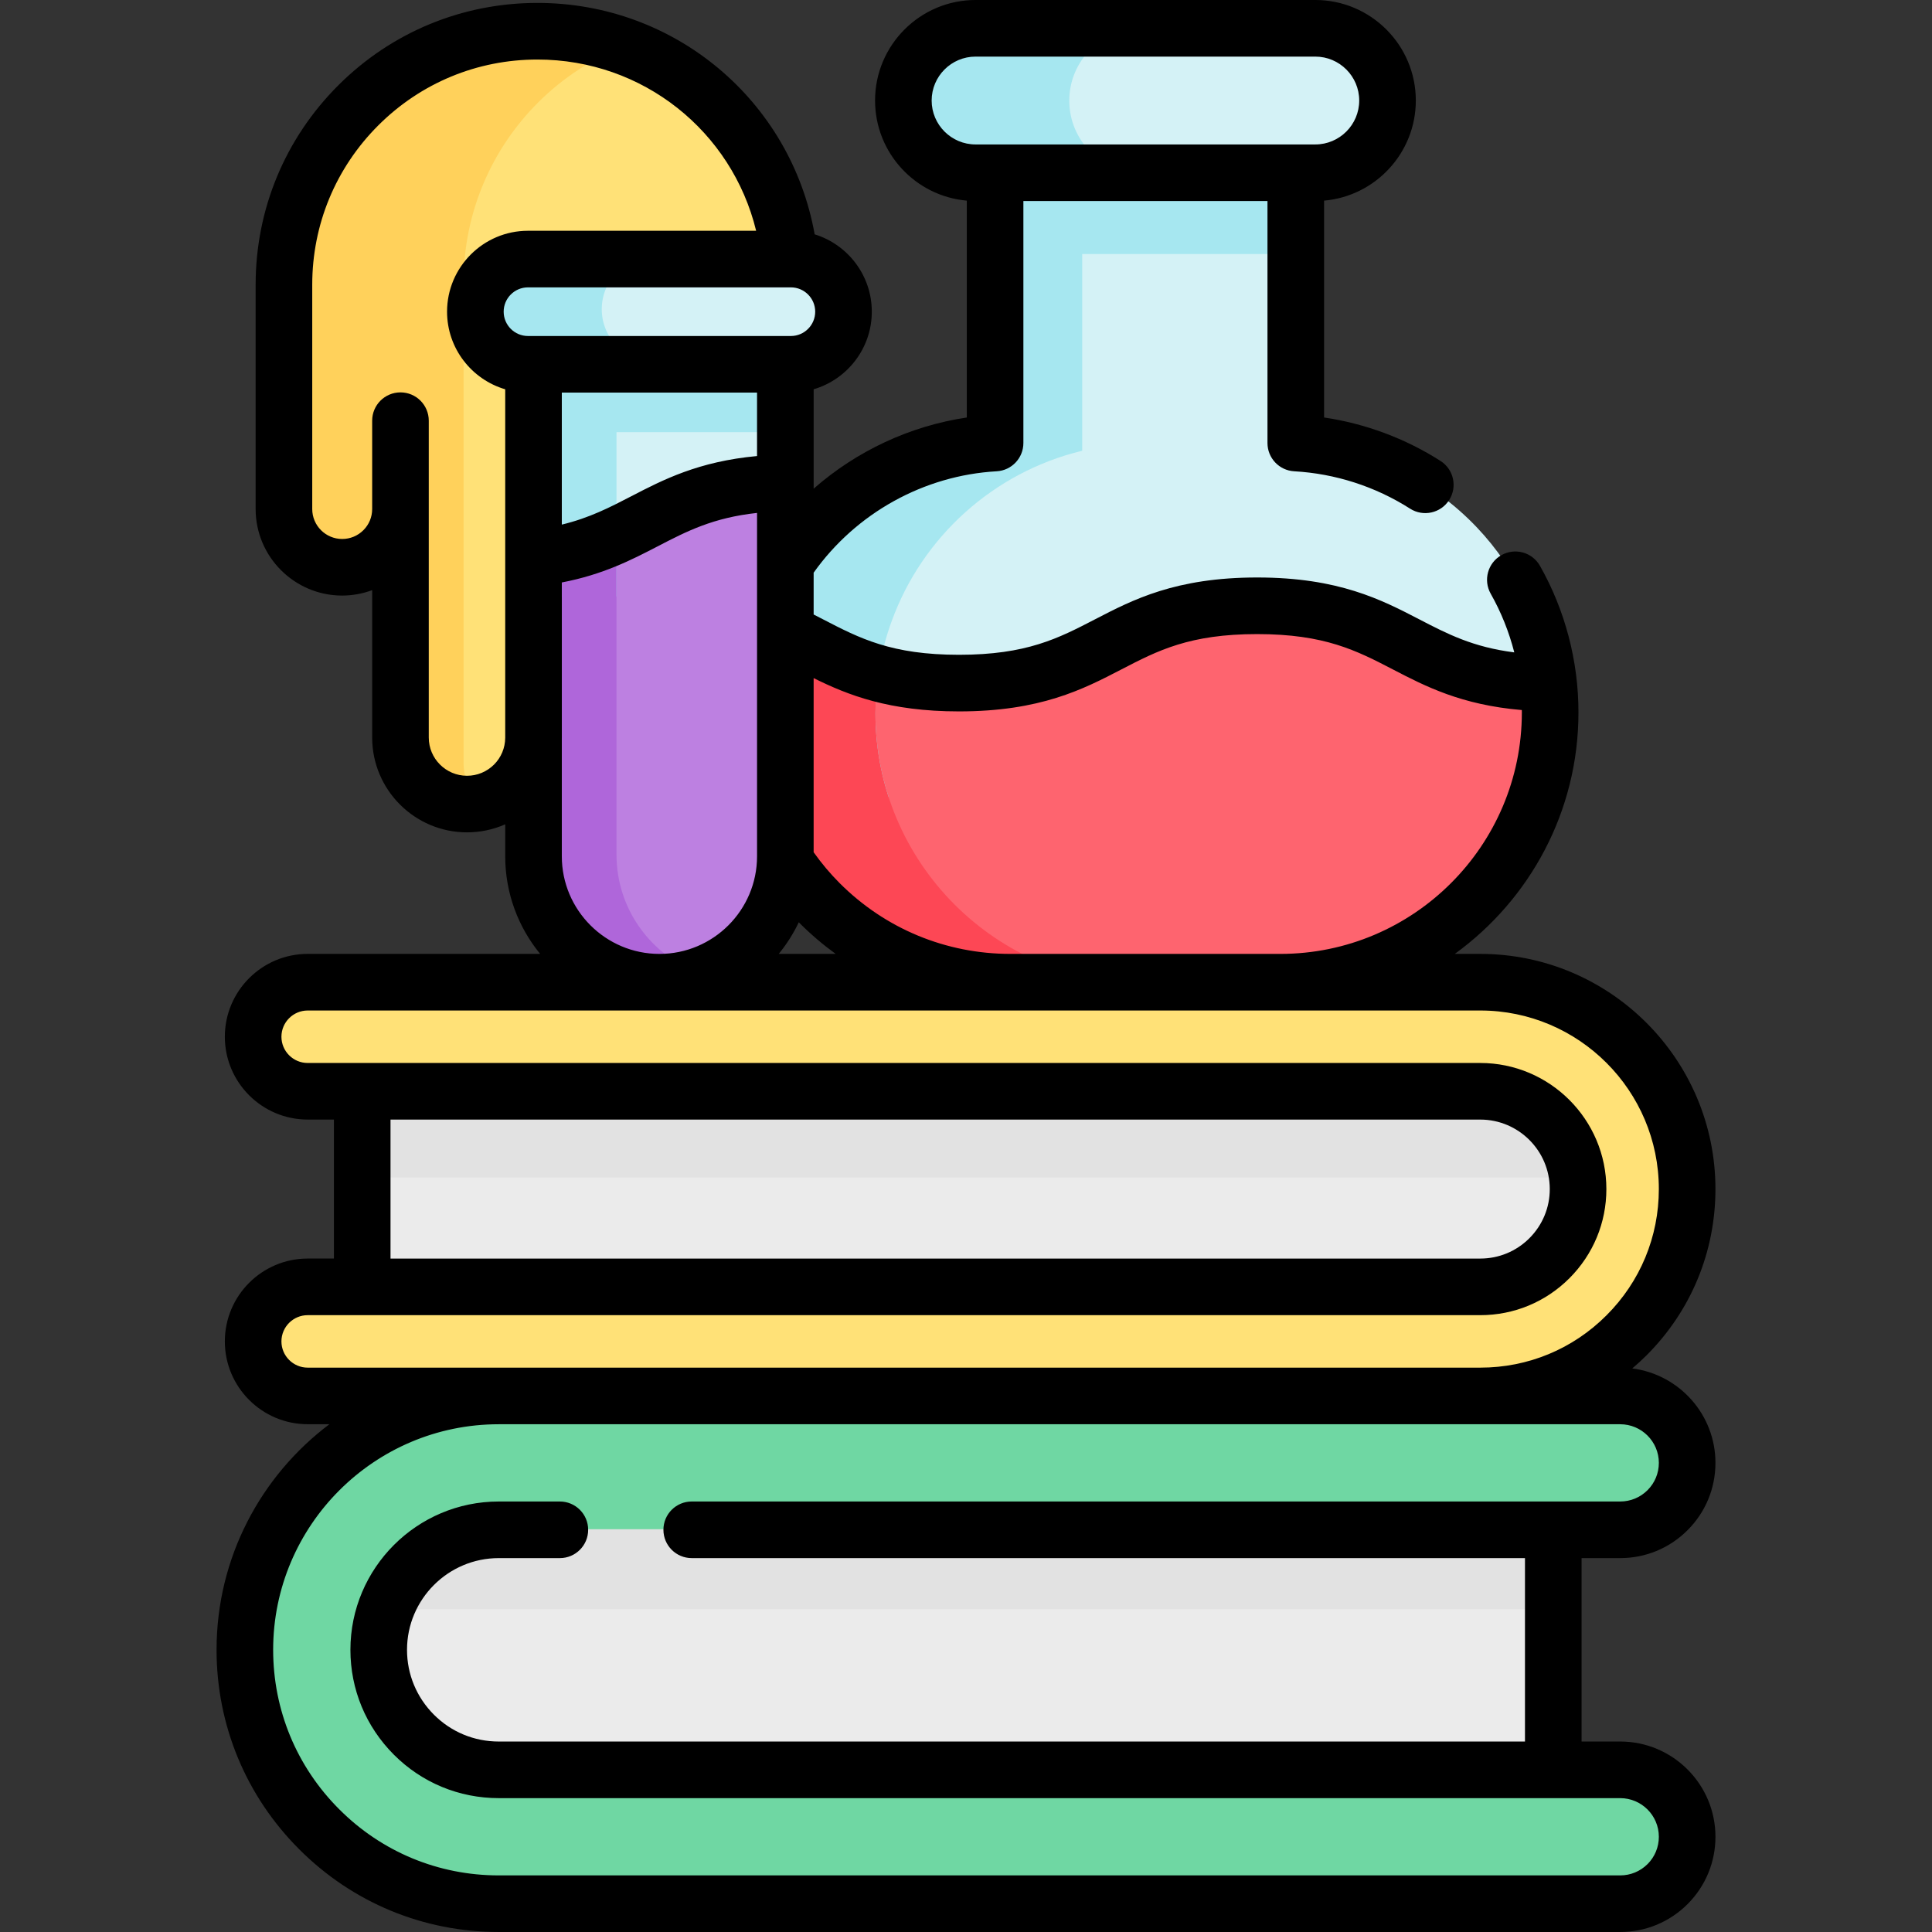 <svg id="Capa_1" enable-background="new 0 0 512 512" height="512" viewBox="0 0 512 512" width="512" xmlns="http://www.w3.org/2000/svg"><rect x="0" y="0" width="512" height="512" fill="#333333" stroke="none"/><g><g><path d="m209.523 74.6v21.31l-68.31 61.85v37.21c0 4.87-1.98 9.29-5.17 12.49-3.2 3.19-7.61 5.17-12.49 5.17-9.76 0-17.66-7.91-17.66-17.66v-60.65c0 4.27-1.73 8.14-4.53 10.93-2.8 2.8-6.67 4.53-10.94 4.53-8.54 0-15.46-6.92-15.46-15.46v-59.54c0-18.58 7.53-35.4 19.71-47.58 12.17-12.17 28.99-19.7 47.57-19.7 37.09 0 67.18 30.02 67.28 67.1z" fill="#ffe177"/><path d="m122.853 74.78v127.38c0 3.9 1.44 7.46 3.84 10.18-1.02.19-2.07.29-3.14.29-9.76 0-17.66-7.91-17.66-17.66v-60.65c0 4.27-1.73 8.14-4.53 10.93-2.8 2.8-6.67 4.53-10.94 4.53-8.54 0-15.46-6.92-15.46-15.46v-59.54c0-18.58 7.53-35.4 19.71-47.58 12.17-12.17 28.99-19.7 47.57-19.7 8.43 0 16.51 1.55 23.95 4.39-8.95 3.4-16.98 8.66-23.63 15.31-12.18 12.18-19.71 29-19.71 47.58z" fill="#ffd15b"/><g><g><path d="m410.625 181.285c-37.802-.605-38.386 17.978-77.357 17.978-39.556 0-39.556 20.511-79.121 20.511-28.593 0-36.52-49.196-53.657-55.134 9.538-26.295 34.048-45.422 63.236-47.063v-71.737h79.809v71.737c18.829 1.056 35.71 9.394 47.883 22.224 10.49 11.066 17.485 25.485 19.207 41.484z" fill="#d4f2f6"/><path d="m343.534 45.84v21.486h-79.809v-21.486l39.901-19.17z" fill="#a6e7f0"/><path d="m411.056 189.079c0 39.556-32.069 71.614-71.614 71.614h-71.625c-19.783 0-37.679-8.02-50.642-20.973-12.953-12.963-20.973-30.859-20.973-50.642 0-8.584 1.508-16.809 4.287-24.439 17.137 5.938 25.065 16.655 53.657 16.655 39.566 0 39.566-20.511 79.122-20.511 38.971 0 39.555 19.896 77.357 20.501.288 2.555.431 5.16.431 7.795z" fill="#fe646f"/><path d="m286.798 45.839v73.615c-23.448 5.639-42.399 22.817-50.504 45.184-2.785 7.629-4.29 15.854-4.29 24.443 0 7.836 1.254 15.37 3.581 22.419-14.747-14.289-22.393-42.46-35.099-46.862 9.54-26.294 34.053-45.418 63.235-47.061v-71.738z" fill="#a6e7f0"/><path d="m303.619 260.694h-35.802c-19.783 0-37.679-8.02-50.642-20.973-12.953-12.963-20.973-30.859-20.973-50.642 0-8.584 1.508-16.809 4.287-24.439 11.866 4.112 19.311 10.512 32.264 14.06-.492 3.384-.749 6.851-.749 10.379 0 19.783 8.02 37.679 20.973 50.642 12.963 12.953 30.859 20.973 50.642 20.973z" fill="#fd4755"/><path d="m348.71 45.84h-90.168c-10.587 0-19.17-8.583-19.17-19.17 0-10.587 8.583-19.17 19.17-19.17h90.168c10.587 0 19.17 8.583 19.17 19.17 0 10.587-8.582 19.17-19.17 19.17z" fill="#d4f2f6"/><path d="m302.537 45.848h-43.986c-10.594 0-19.178-8.584-19.178-19.178 0-5.292 2.143-10.081 5.62-13.548 3.467-3.477 8.266-5.62 13.558-5.62h43.986c-5.292 0-10.081 2.143-13.548 5.62-3.477 3.466-5.62 8.256-5.62 13.548 0 10.594 8.584 19.178 19.168 19.178z" fill="#a6e7f0"/></g></g><g><path d="m411.873 387.82v97.9h-291.6c-14.7 0-26.61-11.91-26.61-26.6v-36.74c0-19.09 15.47-34.56 34.55-34.56z" fill="#ebebeb"/><path d="m411.873 387.82v38.63h-318.21v-4.07c0-19.09 15.47-34.56 34.55-34.56z" fill="#e2e2e2"/><path d="m100.121 437.12c0 8.502 3.325 16.496 9.339 22.523 6.015 6.015 14.009 9.327 22.523 9.327h297.661c9.811 0 17.765 7.954 17.765 17.765 0 9.811-7.954 17.765-17.765 17.765h-297.673c-18.602 0-35.454-7.537-47.635-19.745-12.207-12.194-19.744-29.033-19.744-47.648 0-37.218 30.175-67.38 67.38-67.38h297.673c9.811 0 17.765 7.954 17.765 17.765 0 9.811-7.954 17.765-17.765 17.765h-297.661c-17.562 0-31.863 14.288-31.863 31.863z" fill="#6fd7a3"/></g><g><path d="m423.723 302.81v29.94c0 11.97-9.71 21.68-21.68 21.68h-306.3v-79.77h299.82c15.55 0 28.16 12.6 28.16 28.15z" fill="#ebebeb"/><path d="m423.723 302.81v9.25h-327.98v-37.4h299.82c15.55 0 28.16 12.6 28.16 28.15z" fill="#e2e2e2"/><path d="m418.459 314.825c0 6.927-2.709 13.441-7.61 18.352-4.901 4.901-11.415 7.599-18.352 7.599h-311.234c-7.994 0-14.475 6.481-14.475 14.475 0 7.994 6.481 14.475 14.475 14.475h311.244c15.157 0 28.888-6.142 38.814-16.088 9.946-9.936 16.088-23.656 16.088-38.824 0-30.325-24.587-54.902-54.902-54.902h-311.244c-7.994 0-14.475 6.481-14.475 14.475 0 7.994 6.481 14.475 14.475 14.475h311.234c14.31.001 25.962 11.643 25.962 25.963z" fill="#ffe177"/></g><g><path d="m208.052 95.91v31.45c-11.42 17.32-25.15 25.09-33.52 29.29-9.49 4.75-22.23-.89-33.32-9.31v-51.43l33.42-13.97z" fill="#d4f2f6"/><path d="m208.052 95.91v18.62h-66.839v-18.62l33.419-13.97z" fill="#a6e7f0"/><path d="m208.049 127.357v99.13c0 9.23-3.74 17.59-9.79 23.63-6.05 6.05-14.4 9.79-23.63 9.79-18.45 0-33.42-14.96-33.42-33.42v-79.15c29.16-3.09 32.98-19.32 66.84-19.98z" fill="#bd80e1"/><path d="m185.719 86.567-22.34 9.34v62.2c-7.2-1.08-15.03-5.35-22.17-10.77v-51.43l33.42-13.97z" fill="#a6e7f0"/><path d="m185.719 258.017c-3.47 1.23-7.2 1.89-11.09 1.89-18.45 0-33.42-14.96-33.42-33.42v-79.15c9.41-.99 16.18-3.36 22.17-6.13v85.28c0 14.58 9.33 26.97 22.34 31.53z" fill="#af66da"/><path d="m209.518 67.974h-69.778c-7.714 0-13.967 6.253-13.967 13.967 0 7.714 6.253 13.967 13.967 13.967h69.778c7.714 0 13.967-6.253 13.967-13.967 0-7.714-6.253-13.967-13.967-13.967z" fill="#d4f2f6"/><path d="m163.563 91.811c2.52 2.53 6.02 4.09 9.87 4.09h-33.69c-3.86 0-7.35-1.56-9.88-4.09s-4.09-6.01-4.09-9.87c0-7.72 6.25-13.97 13.97-13.97h33.69c-7.71 0-13.96 6.25-13.96 13.97 0 3.86 1.56 7.34 4.09 9.87z" fill="#a6e7f0"/></g></g><path d="m429.369 461.525h-10.235v-48.611h10.235c6.741 0 13.082-2.627 17.854-7.399 4.764-4.765 7.388-11.102 7.388-17.843 0-12.829-9.63-23.445-22.042-25.023 1.296-1.104 2.563-2.251 3.779-3.469 11.776-11.764 18.262-27.415 18.262-44.07 0-34.361-27.955-62.316-62.316-62.316h-6.757c19.833-14.366 32.77-37.693 32.77-63.998 0-13.62-3.526-27.05-10.198-38.839-2.04-3.604-6.615-4.874-10.222-2.833-3.604 2.04-4.873 6.616-2.833 10.221 2.764 4.884 4.856 10.119 6.245 15.545-10.942-1.385-17.662-4.858-25.188-8.762-10.018-5.197-21.373-11.088-42.959-11.088-21.577 0-32.933 5.889-42.951 11.085-9.729 5.045-18.13 9.403-36.056 9.403-17.902 0-26.301-4.353-36.025-9.393-.817-.423-1.656-.854-2.496-1.283v-11.082c11.216-15.776 29.177-25.786 48.506-26.874 3.972-.223 7.078-3.51 7.078-7.488v-64.128h64.686v64.128c0 3.978 3.106 7.264 7.078 7.488 10.903.614 21.523 4.04 30.712 9.906 3.491 2.228 8.127 1.207 10.357-2.286 2.229-3.491 1.206-8.128-2.285-10.357-9.354-5.971-19.905-9.896-30.862-11.518v-57.469c13.603-1.184 24.312-12.628 24.312-26.532 0-14.689-11.951-26.64-26.641-26.64h-90.026c-14.689 0-26.641 11.951-26.641 26.64 0 13.904 10.708 25.347 24.31 26.532v57.473c-15.085 2.247-29.204 8.876-40.584 18.863v-26.342c8.894-2.614 15.412-10.837 15.412-20.566 0-9.633-6.385-17.799-15.145-20.497-6.324-35.344-36.93-61.327-73.471-61.327-19.948 0-38.699 7.766-52.799 21.866-14.107 14.106-21.876 32.861-21.876 52.808v59.447c0 12.647 10.289 22.936 22.936 22.936 2.759 0 5.434-.508 7.946-1.434v39.053c0 13.858 11.274 25.133 25.132 25.133 3.543 0 6.974-.737 10.128-2.128v8.469c0 9.807 3.475 18.817 9.255 25.868h-61.606c-12.104 0-21.952 9.848-21.952 21.952 0 12.105 9.848 21.953 21.952 21.953h6.955v36.833h-6.955c-12.104 0-21.952 9.848-21.952 21.952s9.848 21.952 21.952 21.952h5.761c-18.148 13.656-29.908 35.368-29.908 59.778 0 19.979 7.784 38.759 21.912 52.875 14.105 14.13 32.879 21.911 52.863 21.911h297.206c6.732 0 13.07-2.621 17.863-7.398 4.759-4.775 7.379-11.108 7.379-17.834-.001-13.919-11.324-25.243-25.243-25.243zm-182.471-434.885c0-6.418 5.222-11.64 11.641-11.64h90.026c6.419 0 11.641 5.222 11.641 11.64s-5.222 11.64-11.641 11.64h-5.172-79.686-5.169c-6.417 0-11.64-5.221-11.64-11.64zm7.248 161.889c21.584 0 32.941-5.89 42.961-11.087 9.727-5.044 18.127-9.401 36.046-9.401 17.927 0 26.326 4.357 36.052 9.403 8.538 4.429 18.083 9.375 34.093 10.727.002.209.01.417.01.626 0 35.289-28.714 63.998-64.008 63.998h-71.508c-17.1 0-33.173-6.656-45.258-18.74-2.537-2.537-4.845-5.295-6.91-8.201v-46.15c9.067 4.503 20.045 8.825 38.522 8.825zm-105.258-84.484h51.736v16.811c-15.543 1.44-24.922 6.297-33.319 10.651-5.663 2.936-11.095 5.75-18.417 7.518zm62.8 140.364c.082.082.158.17.24.252 2.989 2.989 6.183 5.695 9.538 8.134h-15.097c2.095-2.556 3.885-5.37 5.319-8.386zm-2.097-155.364h-69.669c-3.554 0-6.445-2.891-6.445-6.445s2.891-6.445 6.445-6.445h69.669c3.554 0 6.445 2.891 6.445 6.445s-2.891 6.445-6.445 6.445zm-78.655 113.567c-1.924 1.918-4.473 2.974-7.176 2.974-5.587 0-10.132-4.545-10.132-10.133v-83.969c0-4.142-3.358-7.5-7.5-7.5s-7.5 3.358-7.5 7.5v23.414c0 2.123-.823 4.111-2.326 5.609-1.5 1.5-3.496 2.326-5.62 2.326-4.376 0-7.936-3.56-7.936-7.936v-59.447c0-15.941 6.208-30.929 17.482-42.202 11.268-11.267 26.251-17.473 42.192-17.473 27.943 0 51.552 19.003 57.964 45.38h-60.462c-11.825 0-21.445 9.62-21.445 21.445 0 9.729 6.517 17.951 15.411 20.566v92.367c-.021 2.674-1.071 5.191-2.952 7.079zm17.952 24.315v-31.313c0-.054.004-.107.004-.161v-37.152h-.004v-3.944c10.947-2.094 18.522-6.007 25.322-9.533 7.804-4.047 14.74-7.626 26.415-8.897v91c0 14.264-11.604 25.868-25.868 25.868s-25.869-11.605-25.869-25.868zm-45.398 69.773h288.794c10.158 0 18.422 8.264 18.422 18.421 0 4.906-1.92 9.532-5.402 13.021-3.476 3.476-8.1 5.391-13.02 5.391h-288.794zm-28.907 58.785c0-3.833 3.119-6.952 6.952-6.952h310.749c8.927 0 17.317-3.475 23.632-9.79 6.313-6.326 9.79-14.715 9.79-23.622 0-18.429-14.993-33.421-33.422-33.421h-310.748c-3.833 0-6.952-3.119-6.952-6.953 0-3.833 3.119-6.952 6.952-6.952h310.758c26.091 0 47.316 21.226 47.316 47.316 0 12.645-4.923 24.527-13.871 33.466-8.92 8.938-20.798 13.861-33.445 13.861h-310.758c-3.834 0-6.953-3.119-6.953-6.953zm362.043 138.511c-1.944 1.937-4.521 3.004-7.257 3.004h-297.205c-15.972 0-30.976-6.218-42.254-17.515-11.298-11.289-17.521-26.301-17.521-42.27 0-32.96 26.815-59.775 59.775-59.775h297.206c5.647 0 10.242 4.59 10.242 10.232 0 2.735-1.063 5.306-2.994 7.236-1.938 1.938-4.513 3.006-7.248 3.006h-246.057c-4.142 0-7.5 3.358-7.5 7.5s3.358 7.5 7.5 7.5h220.82v48.611h-271.96c-6.497 0-12.597-2.527-17.177-7.114-4.6-4.607-7.133-10.711-7.133-17.186 0-13.405 10.905-24.31 24.31-24.31h16.195c4.142 0 7.5-3.358 7.5-7.5s-3.358-7.5-7.5-7.5h-16.195c-21.676 0-39.31 17.635-39.31 39.31 0 10.477 4.09 20.344 11.518 27.784 7.415 7.426 17.285 11.516 27.792 11.516h297.196c5.647 0 10.242 4.595 10.242 10.242 0 2.73-1.066 5.303-2.985 7.229z"/></g></svg>
